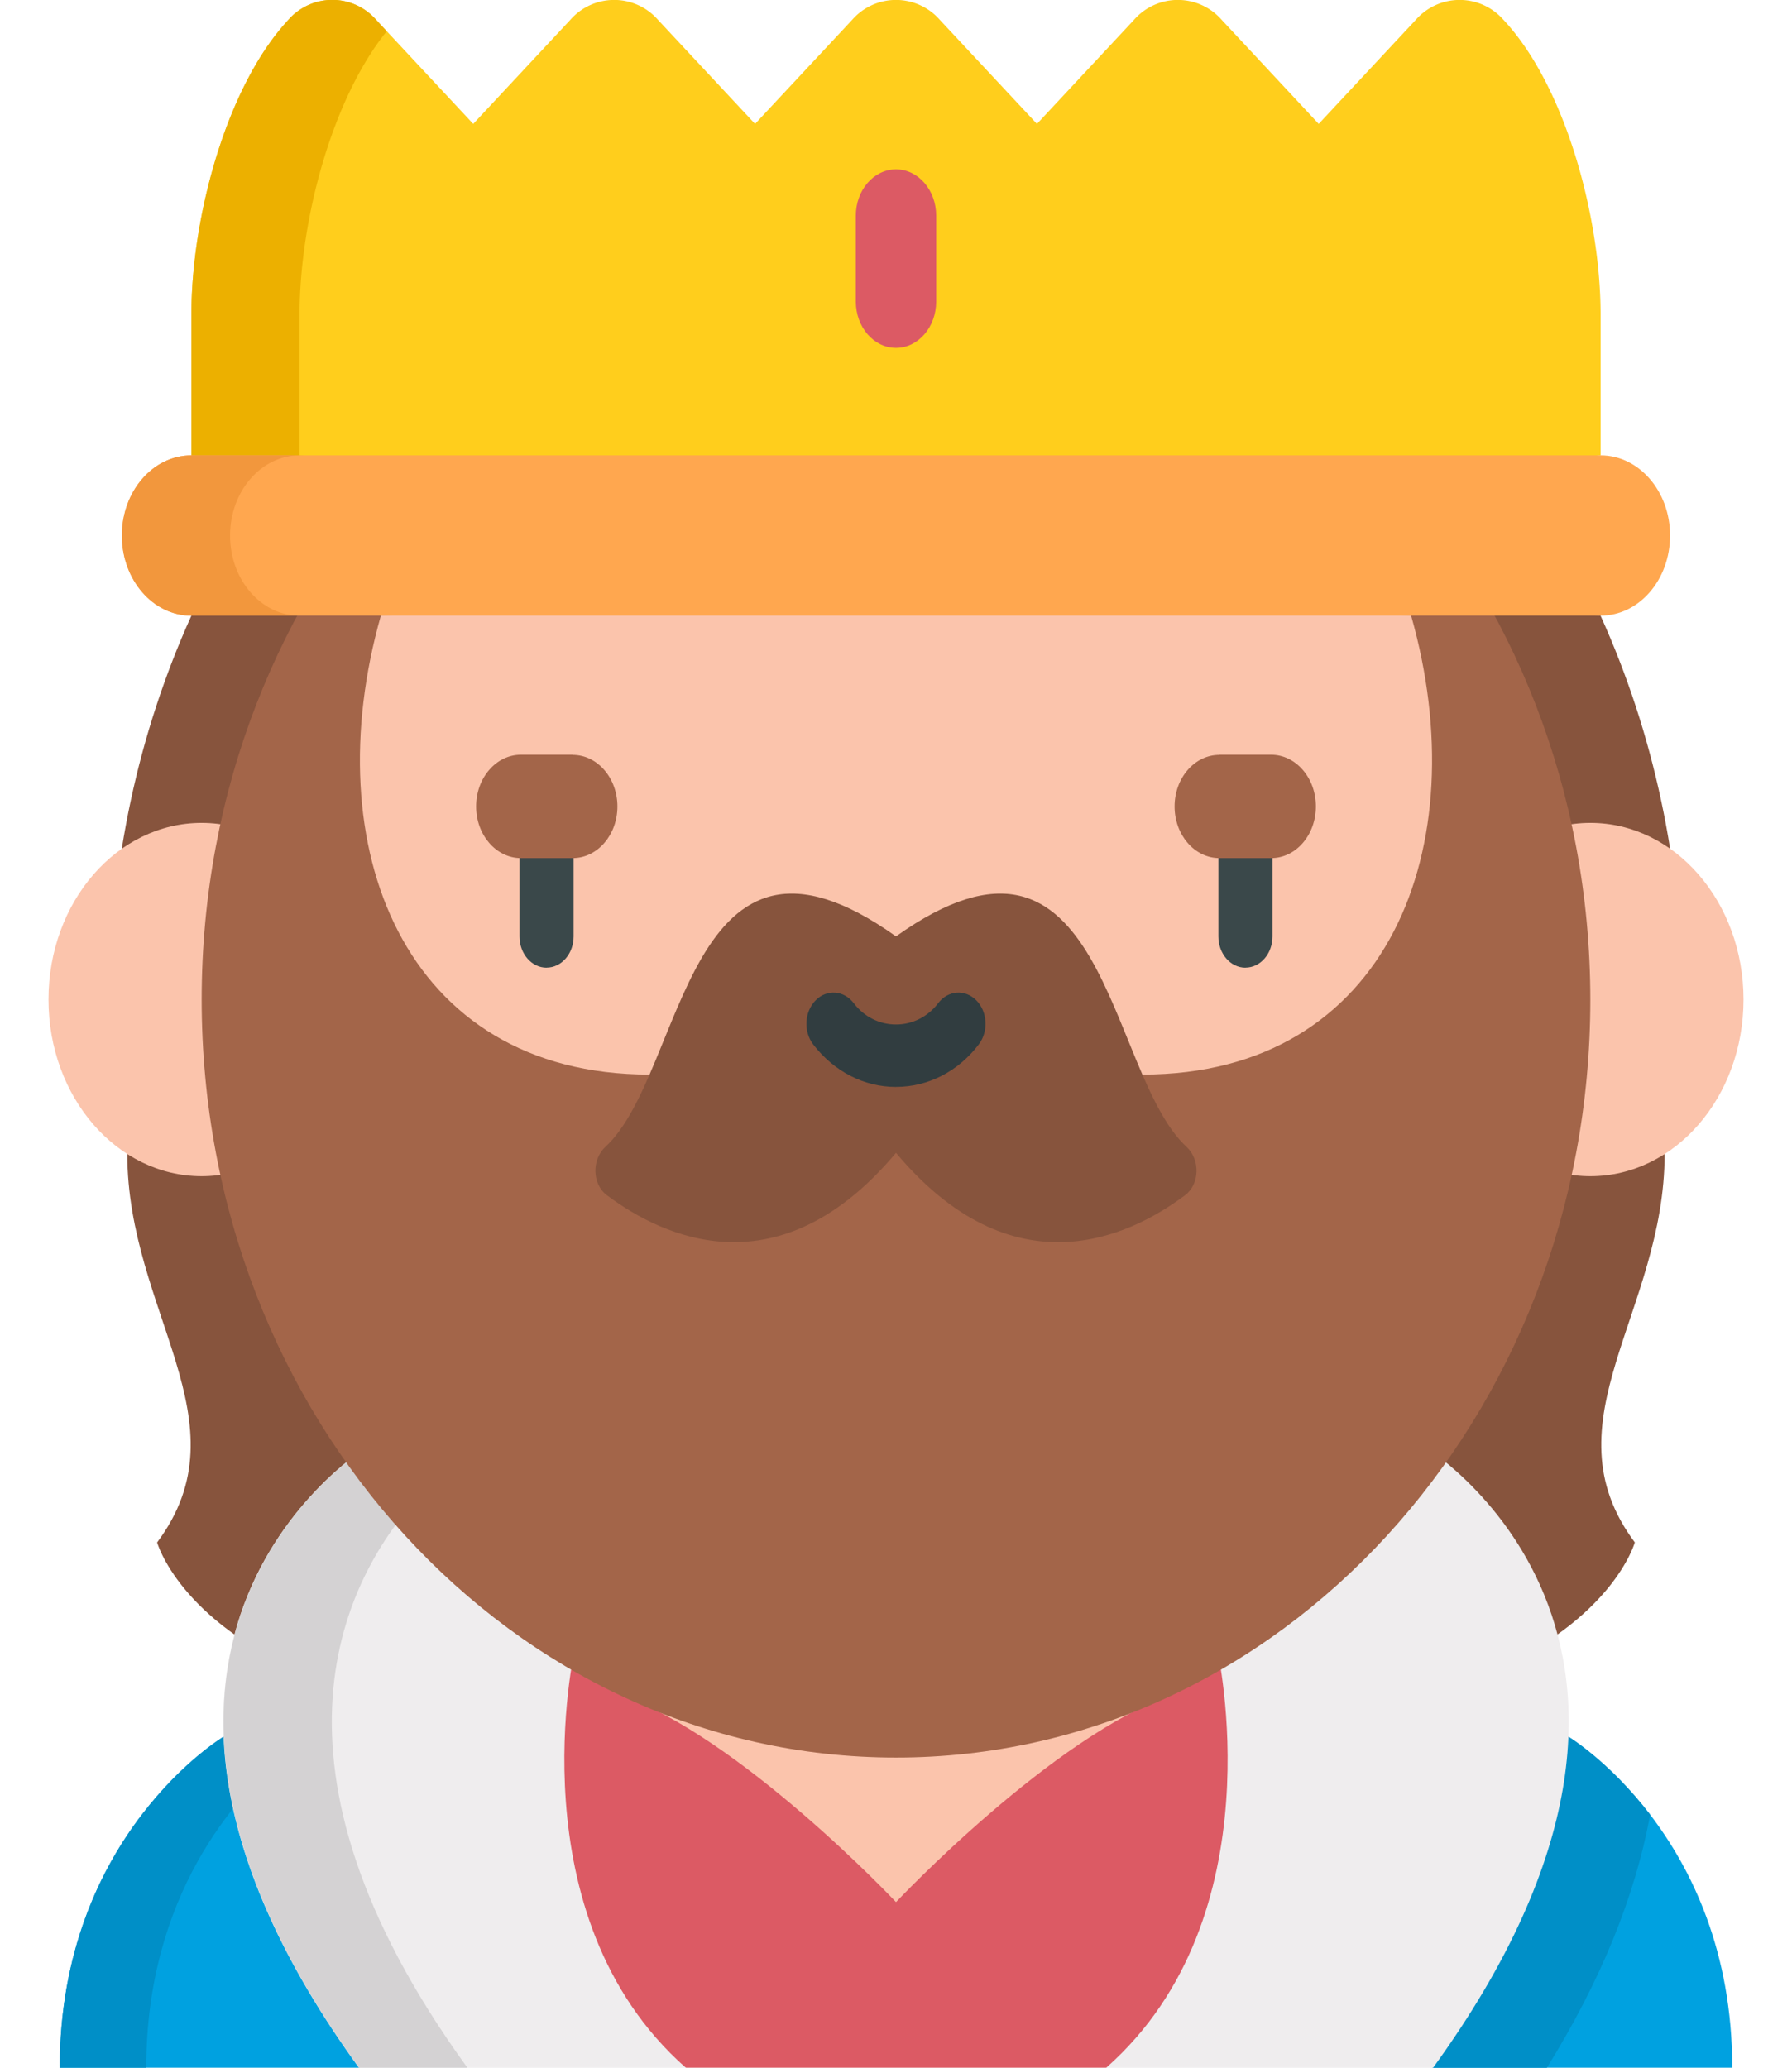 <svg xmlns="http://www.w3.org/2000/svg" xmlns:xlink="http://www.w3.org/1999/xlink" width="52" height="60" fill="none" xmlns:v="https://vecta.io/nano"><g clip-path="url(#A)"><g fill="#00a1e0"><path d="M45.503 50.388s4.763 2.847 4.763 9.612h-8.7l-.565-8.07 4.5-1.543zm-39.006 0S1.734 53.235 1.734 60h8.7l.565-8.07-4.5-1.543z"/></g><path d="M8.216 50.978l-1.72-.59S1.734 53.235 1.734 60h2.51c0-5.015 2.617-7.877 3.97-9.022z" fill="#008fc7"/><path d="M32.1 60H19.91l-6.7-3.016v-7l4.716-6.032h16.808l4.08 7.018-1.887 6.84L32.1 60z" fill="#dc5a64"/><g fill="#87543d"><path d="M3.694 33.485c0 4.6 3.48 7.768.865 11.273 0 0 .636 2.282 4.38 3.83s5.157-8.15 5.157-8.15L9.14 32.45l-5.445 1.035zm44.61-.001c0 4.6-3.48 7.768-.865 11.273 0 0-.636 2.282-4.38 3.83s-5.157-8.15-5.157-8.15l4.957-7.988 5.445 1.035z"/></g><path d="M47.882 52.654c-1.2-1.555-2.38-2.266-2.38-2.266l-4.49 1.543.565 8.07h3.31c1.563-2.52 2.563-4.974 2.996-7.346z" fill="#008fc7"/><g fill="#efedee"><path d="M35.32 47.852S37.086 55.598 32.1 60h9.486c9.042-12.47-.33-18.08-.33-18.08l-5.928 5.932zm-18.64 0S14.913 55.598 19.9 60h-9.486c-9.042-12.47.33-18.08.33-18.08l5.928 5.932z"/></g><path d="M12.2 43.37l-1.45-1.45S1.38 47.53 10.423 60h3.14c-6.417-8.85-3.56-14.244-1.36-16.63z" fill="#d4d2d3"/><path d="M34.085 49.147C30.55 50.358 26 55.194 26 55.194s-4.55-4.836-8.086-6.047l1.995-3.493h12.18l1.995 3.493z" fill="#fbc4ac"/><path d="M46.446 17.866h-.002.002L26 15.54 5.554 17.865C4.008 21.282 3.19 25.072 3.19 29.003h45.617c0-3.93-.817-7.72-2.362-11.137z" fill="#87543d"/><g fill="#fbc4ac"><use xlink:href="#B"/><path d="M46.15 34.13c2.454 0 4.443-2.295 4.443-5.126s-1.99-5.126-4.443-5.126-4.443 2.295-4.443 5.126 1.99 5.126 4.443 5.126z"/></g><path d="M26 51c11.128 0 20.148-9.844 20.148-21.987S37.127 7.015 26 7.015 5.852 16.86 5.852 29.003 14.872 51 26 51z" fill="#a36549"/><path d="M11.052 17.865c-1.903 6.682.647 13.317 7.798 13.317h14.3c7.15 0 9.7-6.635 7.798-13.317L26 17l-14.948.866z" fill="#fbc4ac"/><use xlink:href="#C" fill="#3a484a"/><path d="M26 33.453c3.384 4.037 6.746 2.46 8.387 1.23.43-.322.445-1.033.044-1.404-2.327-2.15-2.328-10.457-8.432-6.107-6.104-4.35-6.105 3.958-8.432 6.107-.4.37-.387 1.08.044 1.404 1.642 1.228 5.003 2.806 8.388-1.23z" fill="#87543d"/><path d="M26 31.54c-.933 0-1.8-.45-2.405-1.236-.285-.377-.252-.948.074-1.278s.822-.29 1.107.086c.297.392.742.616 1.223.616s.926-.225 1.223-.616c.285-.377.78-.415 1.107-.086s.36.9.074 1.278c-.595.785-1.47 1.235-2.404 1.235z" fill="#313d40"/><path d="M36.14 28.08c-.433 0-.785-.405-.785-.905V23.67c0-.5.35-.905.785-.905s.785.405.785.905v3.503c0 .5-.35.905-.785.905z" fill="#3a484a"/><path d="M43.63.578a1.69 1.69 0 0 0-2.549 0l-2.815 3.017L35.453.578a1.69 1.69 0 0 0-2.549 0L30.09 3.595 27.274.578a1.69 1.69 0 0 0-2.549 0L21.91 3.595 19.096.578a1.69 1.69 0 0 0-2.549 0l-2.815 3.017L10.917.578a1.69 1.69 0 0 0-2.549 0C6.574 2.502 5.554 6.3 5.554 9.128v4.085L26 15.54l20.446-2.326V9.128c0-2.827-1.02-6.627-2.815-8.55z" fill="#ffce1c"/><path d="M8.693 13.213V9.128c0-2.674.913-6.218 2.53-8.222l-.307-.33a1.69 1.69 0 0 0-2.549 0C6.574 2.502 5.554 6.3 5.554 9.128v4.085L26 15.54l1.57-.178-18.877-2.148z" fill="#ecb000"/><path d="M26 4.913c-.644 0-1.166.602-1.166 1.345V8.75c0 .743.522 1.345 1.166 1.345s1.166-.602 1.166-1.345V6.258c0-.743-.522-1.345-1.166-1.345z" fill="#dc5a64"/><path d="M46.446 13.213H5.554c-1.113 0-2.016 1.04-2.016 2.326s.903 2.326 2.016 2.326h40.892c1.114 0 2.016-1.04 2.016-2.326s-.903-2.326-2.016-2.326z" fill="#ffa74f"/><path d="M6.676 15.54c0-1.285.903-2.326 2.016-2.326h-3.14c-1.113 0-2.016 1.04-2.016 2.326s.903 2.326 2.016 2.326h3.14c-1.113 0-2.016-1.042-2.016-2.326z" fill="#f2973d"/><g fill="#a36549"><path d="M16.616 21.9h-1.5c-.717 0-1.3.67-1.3 1.5s.582 1.5 1.3 1.5h1.5c.717 0 1.3-.67 1.3-1.498s-.582-1.498-1.3-1.498zm18.768 0h1.5c.717 0 1.3.67 1.3 1.5s-.58 1.5-1.3 1.5h-1.5c-.717 0-1.3-.67-1.3-1.498s.58-1.498 1.3-1.498z"/></g></g><defs><clipPath id="A"><path fill="#fff" d="M0 0h52v60H0z"/></clipPath><path id="B" d="M5.85 34.13c2.454 0 4.443-2.295 4.443-5.126s-1.99-5.126-4.443-5.126-4.443 2.295-4.443 5.126 1.99 5.126 4.443 5.126z"/><path id="C" d="M15.86 28.08c-.433 0-.785-.405-.785-.905V23.67c0-.5.35-.905.785-.905s.785.405.785.905v3.503c0 .5-.35.905-.785.905z"/></defs></svg>